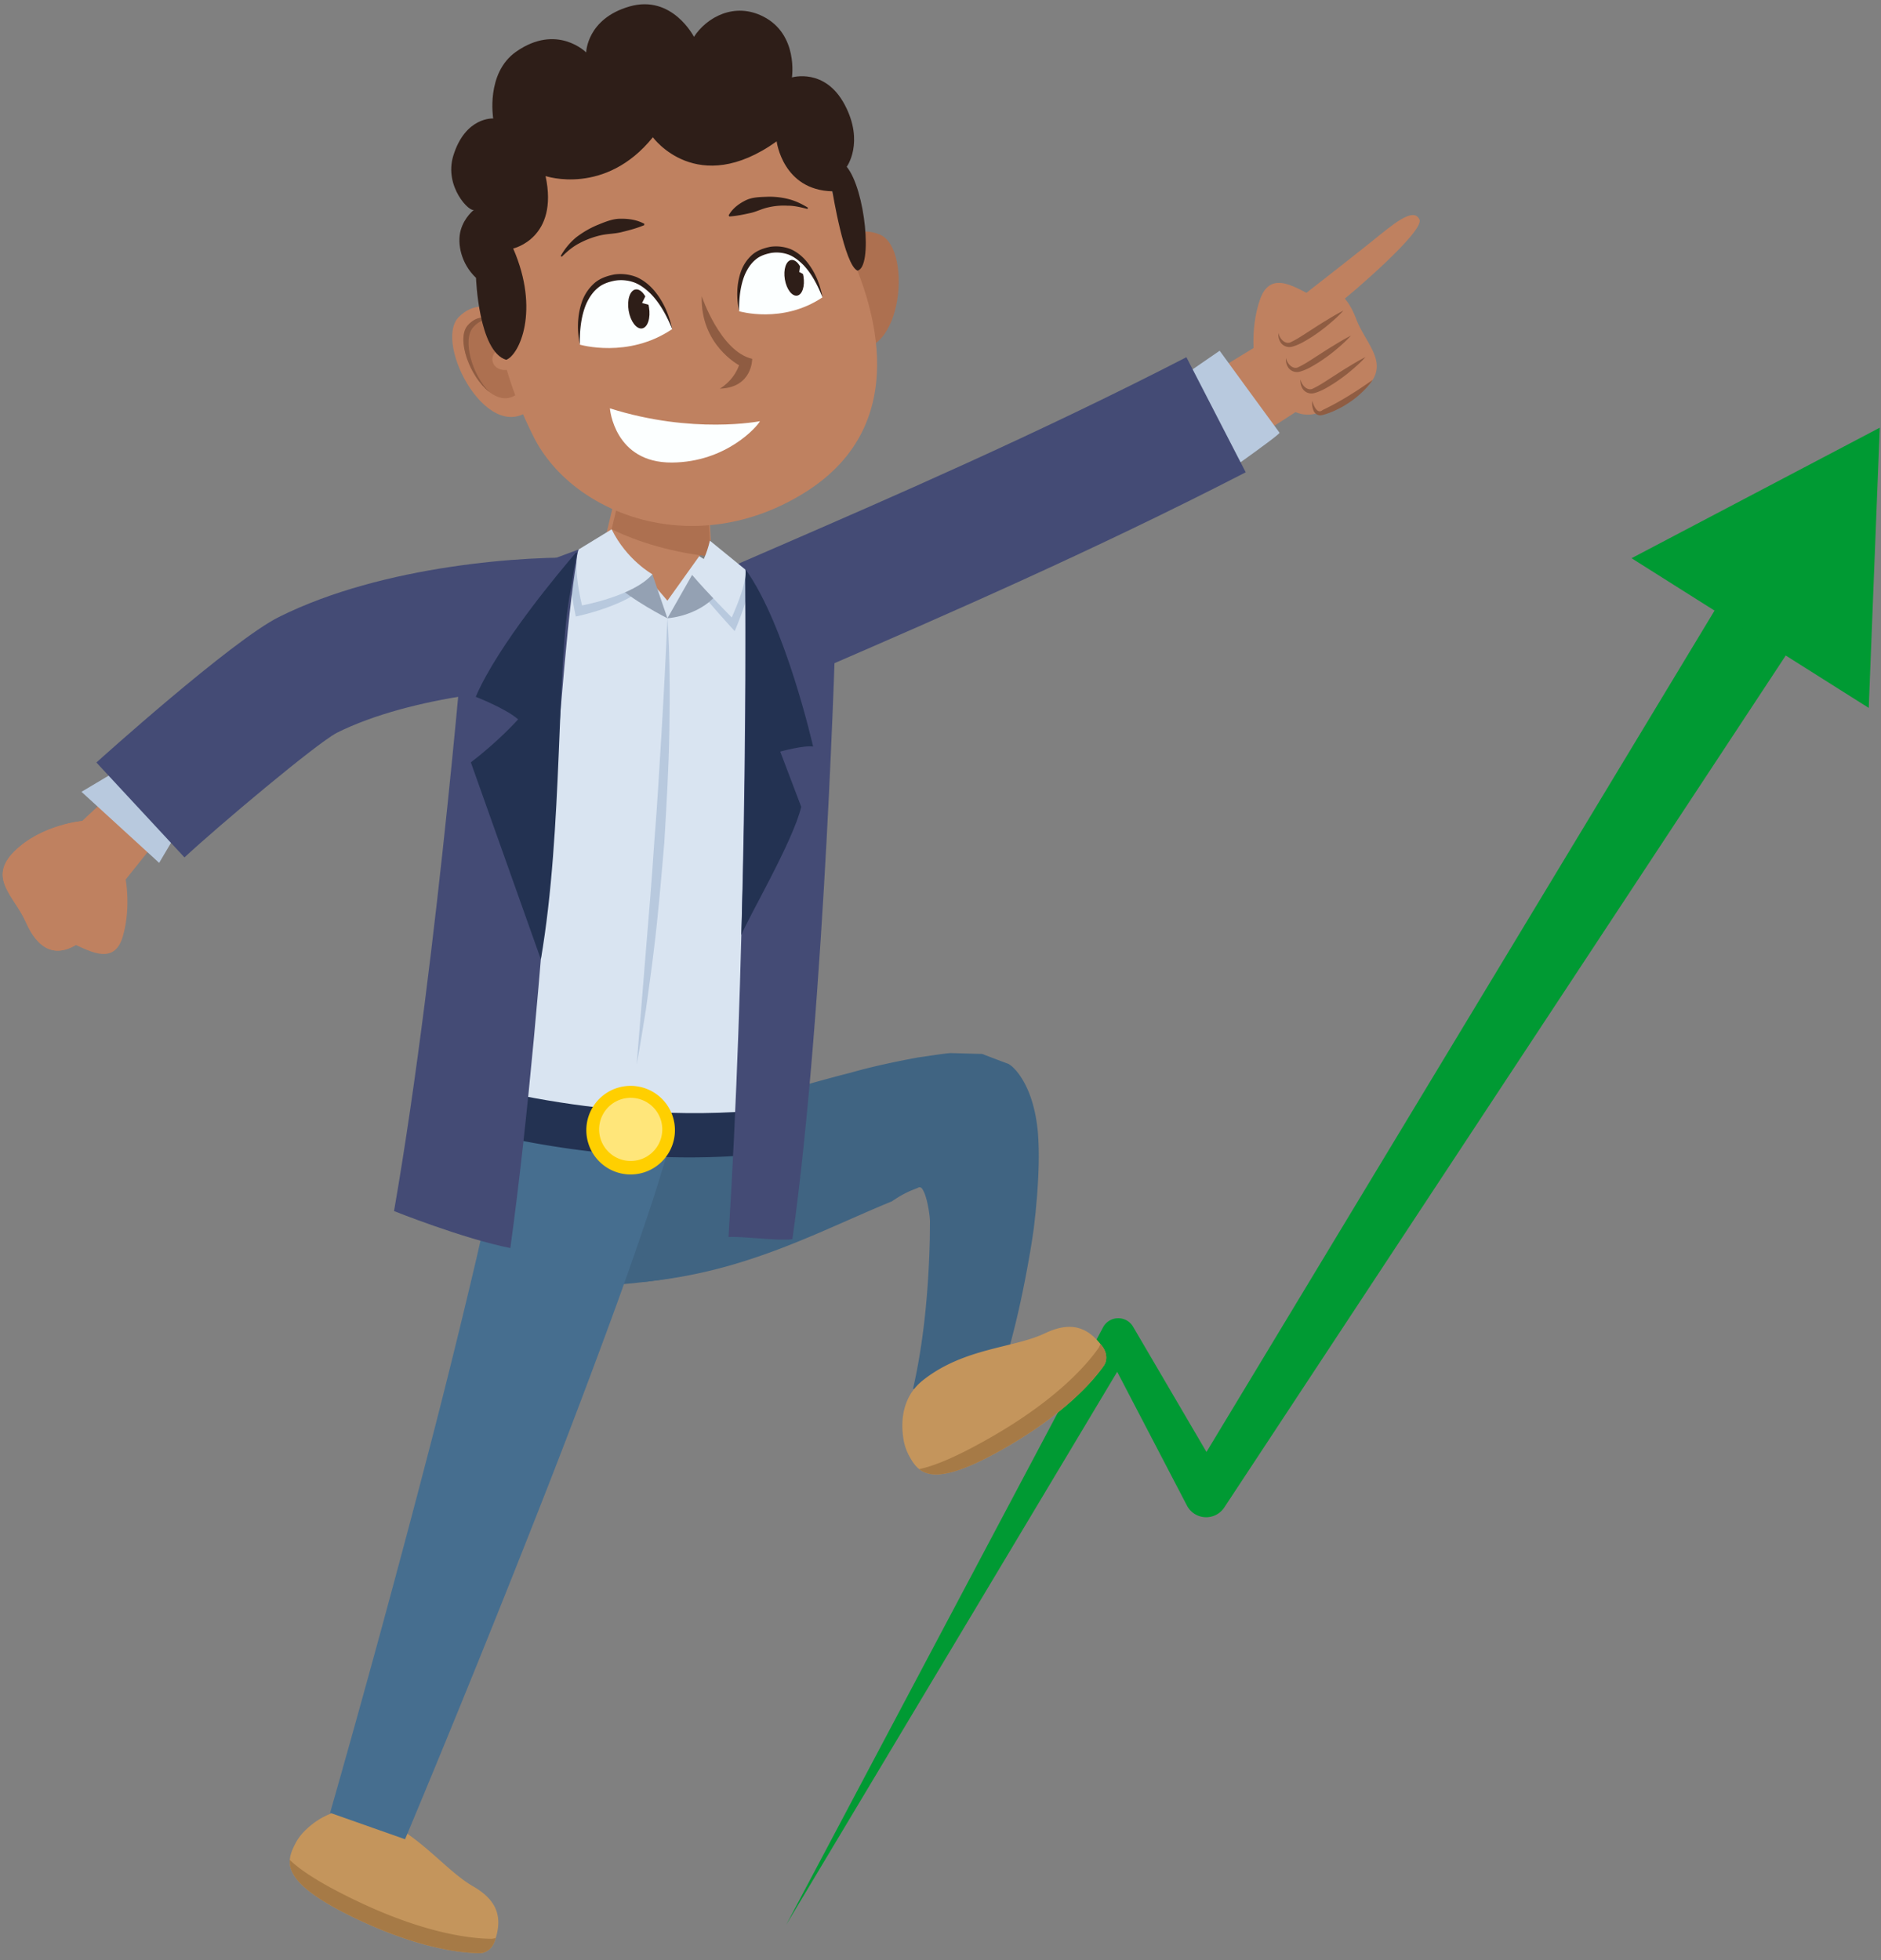 <svg width="214" height="223" fill="none" xmlns="http://www.w3.org/2000/svg"><rect width="100%" height="100%" fill="#808080" stroke="none"/><path d="m89.447 218.984 36.041-67.967a1.96 1.96 0 0 1 3.42-.081l.055.095 10.454 17.839-4.305-.123 62.364-103.276a4.882 4.882 0 1 1 8.255 5.21l-66.388 100.736-.06.092a2.466 2.466 0 0 1-4.243-.217l-9.559-18.335 3.474.015-39.508 66.012Z" fill="#009A33"/><path d="m212.605 80.539 1.255-31.882-28.241 14.851 26.986 17.03Z" fill="#009A33"/><path d="M86.75 128.363c-.154 10.346 3.095 16.716-18.589 17.928-9.398.524-15.9-7.582-16.057-17.928-.159-10.534 7.596-19.216 17.323-19.216 9.725 0 17.481 8.682 17.324 19.216Z" fill="#406482"/><path d="M103.879 157.993c1.229-5.408 1.765-11.265 1.904-17.005l.021-2.091-.041-.54-.058-.414a14.047 14.047 0 0 0-.29-1.464c-.122-.438-.247-.827-.448-1.155-.082-.153-.274-.367-.564-.175l-.731.291c-.953.408-1.565.808-2.207 1.239-2.602 1.064-5.284 2.29-8.177 3.533-2.89 1.241-6.007 2.493-9.387 3.508a55.377 55.377 0 0 1-10.697 2.123l-.663-19.204c4.694.27 9.582-.574 15.234-2.14 2.817-.76 5.808-1.651 8.965-2.447 2.488-.716 5.199-1.281 7.689-1.744 1.246-.164 2.515-.397 3.708-.5l3.356.093c.307-.028.478.107.699.178l.636.244 1.268.482.633.235c.199.113.435.296.616.488.382.377.655.773.918 1.183 1.008 1.626 1.581 3.685 1.809 6.032.2 2.357.095 4.885-.089 7.35l-.166 1.848-.193 1.724a84.274 84.274 0 0 1-.368 2.43c-1.065 6.294-2.488 12.45-4.835 18.614l-8.542-2.716Z" fill="#406482"/><path d="M103.431 165.629a5.896 5.896 0 0 1-.61-1.709c-.301-1.629-.457-4.785 2.163-6.873 4.665-3.714 10.344-3.664 13.883-5.352 2.997-1.428 4.905-.716 6.552 1.5.52.701.576 1.589.146 2.2-1.221 1.733-4.394 5.454-11.441 9.459-8.111 4.61-9.601 2.801-10.693.775Z" fill="#C4955C"/><path d="M104.568 167.139c1.793-.363 4.436-1.468 8.348-3.724 7.371-4.252 10.725-8.163 12.019-9.987.114-.161.198-.343.249-.532.079.097.157.195.235.299a2.186 2.186 0 0 1 .39.846c.042.194.055.388.036.576a1.593 1.593 0 0 1-.28.778c-1.221 1.733-4.398 5.448-11.441 9.459-5.867 3.335-8.264 3.314-9.556 2.285Z" fill="#A67A46"/><path d="M33.567 209.811a5.86 5.86 0 0 1 1.06-1.471c1.169-1.175 3.678-3.096 6.884-2.127 5.706 1.728 8.893 6.428 12.293 8.382 2.879 1.654 3.377 3.629 2.49 6.242-.282.828-.98 1.379-1.727 1.371-2.12-.019-6.986-.514-14.286-4.037-8.404-4.055-7.761-6.31-6.714-8.36Z" fill="#C4955C"/><path d="M32.97 211.604c1.317 1.271 3.73 2.816 7.809 4.755 7.688 3.648 12.812 4.185 15.046 4.214.2.003.395-.033.582-.098-.036.12-.072.24-.114.362a2.297 2.297 0 0 1-.125.3 2.09 2.09 0 0 1-.35.502 1.818 1.818 0 0 1-.453.358c-.246.14-.518.214-.798.211-2.12-.019-6.983-.523-14.286-4.037-6.078-2.934-7.424-4.919-7.31-6.567Z" fill="#A67A46"/><path d="M37.556 206.244a1835.275 1835.275 0 0 0 11.439-41.981 950.472 950.472 0 0 0 5.19-21.01c.8-3.493 1.58-6.977 2.282-10.43.378-1.739.644-3.418.972-5.126.328-1.712.488-3.265.745-4.894l19.068 3.502c-.528 1.918-1.012 3.943-1.585 5.748-.575 1.812-1.111 3.679-1.719 5.435-1.176 3.565-2.408 7.061-3.655 10.539a982.22 982.22 0 0 1-7.772 20.606 1857.001 1857.001 0 0 1-16.437 40.618l-8.528-3.007Z" fill="#466E8F"/><path d="m13.623 100.907-5.279-6.56 5.66-5.316 5.49 4.528-5.871 7.348Z" fill="#BF8160"/><path d="M18.107 98.167 9.27 90.084l4.81-2.861 7.06 5.818-3.034 5.126Z" fill="#B8C9DE"/><path d="M20.987 97.547 10.967 86.75c.144-.135 15.409-13.887 20.772-16.559 11.908-5.941 28.289-6.999 35.298-6.72l-.578 14.72c-6.346-.233-19.638.936-28.144 5.181-2.41 1.291-13.408 10.538-17.328 14.174Z" fill="#444B75"/><path d="M14.175 99.363s.849 3.574-.207 7.185c-1.055 3.611-4.216 1.34-6.19.605-.963-.36 1.802-.329 2.605-2.32.804-1.99.097-2.353.097-2.353l3.695-3.117Z" fill="#BF8160"/><path d="M9.457 93.393s-4.704.387-7.81 3.46c-3.108 3.07-.003 5.099 1.3 8.066 1.304 2.969 3.388 4.456 6.541 2.009 3.155-2.447 5.088-5.431 4.773-7.435l-4.804-6.1Z" fill="#BF8160"/><path d="M9.457 93.393s-4.704.387-7.81 3.46c-3.108 3.07-.003 5.099 1.3 8.066 1.304 2.969 3.388 4.456 6.541 2.009 3.155-2.447 5.088-5.431 4.773-7.435l-4.804-6.1ZM139.241 52.06s9.698-6.05 9.567-6.185c-.132-.132-5.649-6.612-5.649-6.612l-10.135 6.176 6.217 6.621Z" fill="#BF8160"/><path d="M136.273 56.041s9.454-6.62 9.298-6.81c-.155-.19-6.812-9.328-6.812-9.328l-9.752 6.71 7.266 9.428Z" fill="#B8C9DE"/><path d="M142.773 41.219s-.658-3.614.584-7.164c1.243-3.55 4.282-1.116 6.212-.28.946.41-1.814.234-2.721 2.181-.908 1.945-.219 2.345-.219 2.345l-3.856 2.918Z" fill="#BF8160"/><path d="M145.965 45.717a3.453 3.453 0 0 0 3.591 1.368c1.641-.368 3.832-1.129 5.599-2.701 3.264-2.905.27-5.092-.876-8.127-1.147-3.032-3.151-4.625-6.428-2.346-3.278 2.278-5.366 5.156-5.155 7.173l3.269 4.633Z" fill="#BF8160"/><path d="M145.444 37.887c.171.772.879 1.362 1.444 1.021.64-.3 1.301-.74 1.941-1.155.654-.412 1.295-.845 1.964-1.244.664-.406 1.331-.813 2.04-1.168-.529.591-1.118 1.111-1.721 1.614a20.05 20.05 0 0 1-1.896 1.398c-.676.41-1.331.84-2.16 1.074a1.222 1.222 0 0 1-1.284-.362 1.641 1.641 0 0 1-.328-1.178ZM146.305 40.732c.17.772.878 1.361 1.443 1.02.64-.299 1.3-.739 1.941-1.153.652-.412 1.295-.847 1.963-1.244.665-.407 1.332-.814 2.041-1.168-.53.59-1.118 1.11-1.721 1.613-.599.507-1.239.963-1.896 1.397-.677.411-1.331.84-2.16 1.075a1.227 1.227 0 0 1-1.284-.361 1.631 1.631 0 0 1-.327-1.179ZM147.959 43.172c.169.772.877 1.36 1.442 1.02.64-.3 1.302-.74 1.943-1.155.651-.41 1.293-.844 1.963-1.244.665-.406 1.332-.812 2.04-1.168-.53.592-1.119 1.112-1.722 1.615-.598.508-1.238.961-1.896 1.397-.677.411-1.33.84-2.16 1.074a1.22 1.22 0 0 1-1.282-.36 1.63 1.63 0 0 1-.328-1.179ZM149.291 45.605c.202.711.626 1.523 1.192 1.04.661-.32 1.313-.65 1.945-1.02.64-.356 1.256-.752 1.881-1.145.62-.399 1.23-.824 1.854-1.256-.416.641-.954 1.19-1.522 1.693-.568.51-1.201.943-1.861 1.328-.668.37-1.363.7-2.1.91-.157.05-.432.138-.685.068-.262-.07-.439-.271-.534-.458a2.28 2.28 0 0 1-.17-1.16Z" fill="#8F5C42"/><path d="M148.089 33.737s5.591-4.353 7.927-6.229c2.335-1.877 4.797-4.052 5.476-2.525.583 1.308-7.712 8.434-9.311 9.653l-4.092-.899Z" fill="#BF8160"/><path d="M86.497 79.127 80.56 65.644c2.364-1.04 4.988-2.179 7.828-3.41 12.508-5.427 29.639-12.858 46.588-21.595l6.749 13.093c-17.385 8.963-34.776 16.507-47.473 22.016-2.815 1.22-5.415 2.348-7.755 3.379Z" fill="#444B75"/><path d="M71.179 109.008c-9.686-.892-18.203 7.043-19.012 17.547a21.34 21.34 0 0 0-.056 1.536c5.197 1.437 19.17 4.7 34.325 3.2.095-.512.175-1.032.232-1.559 1.123-10.476-5.803-19.832-15.49-20.724Z" fill="#233252"/><path d="M89.217 126.013c5.864-26.81 2.296-55.274 2.296-55.274l-15.489-9.662-20.68 6.331s-5.78 27.605-4.92 55.033c0 0 18.724 6.144 38.793 3.572Z" fill="#D9E4F1"/><path d="M75.932 70.341c.29 4.244.292 8.502.223 12.752-.071 4.252-.324 8.498-.575 12.742-.368 4.236-.708 8.473-1.245 12.693-.252 2.111-.562 4.213-.848 6.319-.338 2.098-.67 4.198-1.056 6.289l1.029-12.699c.355-4.226.703-8.453.98-12.685.347-4.225.581-8.459.84-12.693.252-4.234.47-8.471.652-12.718ZM83.587 71.805c2.176-5.173 1.73-6.44 1.73-6.44l-.45-.393-4.366-1.924c-.809 2.41-1.83 3.085-1.83 3.085 1.908 2.403 4.916 5.672 4.916 5.672ZM65.51 70.14s6.33-1.25 8.645-4.119c0 0-2.132-1.256-3.896-3.929l-5.17.912c-.165.55-.569 2.55.42 7.136Z" fill="#B8C9DE"/><path d="M76.772 128.952a5.04 5.04 0 1 1-10.036-.924 5.04 5.04 0 0 1 10.036.924Z" fill="#FFCF00"/><path d="M75.33 128.819a3.591 3.591 0 1 1-7.152-.656 3.591 3.591 0 0 1 7.153.656Z" fill="#FFE67A"/><path d="M65.839 62.51 53.187 67.2s-3.244 41.171-8.358 70.583c0 0 7.8 3.123 13.232 4.209 4.21-30.657 5.431-67.602 7.778-79.484ZM95.108 70.375l-10.317-5.58c.057 12.189.005 45.297-1.908 75.94 1.658-.106 5.58.47 7.268.248 3.752-26.726 4.957-70.608 4.957-70.608Z" fill="#444B75"/><path d="M61.535 109.147c2.565-14.962 1.728-33.464 3.364-41.848.264-1.663.514-3.147.766-4.427l-.154.016c-1.616 1.873-8.832 10.416-11.386 16.388 0 0 3.442 1.34 4.822 2.564 0 0-2.127 2.412-5.379 4.892l7.967 22.415ZM84.344 106.381c.679-1.822 5.875-10.633 6.81-14.585l-2.387-6.288s2.68-.743 3.741-.572c0 0-3.135-13.84-7.67-20.128l-.047-.013c.038 8.38.186 21.03-.447 41.586Z" fill="#233252"/><path d="m80.86 61.445-.236-4.749-10.448-.961-1.08 4.54c-.407 1.718.535 2.541 2.147 3.265 1.086.488 4.689 4.801 4.689 4.801l4.928-6.896Z" fill="#BF8160"/><path d="m75.932 70.341 2.807-4.933s1.876-.235 2.912.743c1.036.98-1.656 3.797-5.719 4.19ZM74.219 65.333l1.713 5.008s-4.245-2.134-6.119-4.07l1.494-.966 2.912.028Z" fill="#94A1B3"/><path d="m80.853 63.32-.229-4.624-10.448-.961-.59 2.482c3.18 1.532 7.053 2.658 11.267 3.103Z" fill="#AD7050"/><path d="m69.587 60.217-3.748 2.292s-.762 1.547.374 6.37c0 0 5.872-1.058 8.006-3.546 0 0-2.93-1.625-4.632-5.116ZM80.763 61.513l4.028 3.282s.413 1.076-1.539 5.454c0 0-2.763-2.79-4.513-4.841 0 0 1.302-.79 2.024-3.895Z" fill="#D9E4F1"/><path d="M59.456 37.487s-3.903-4.759-7.255-1.424c-3.01 2.993 3.623 15.362 8.611 10.082l-1.356-8.658Z" fill="#BF8160"/><path d="M58.432 38.313s-2.893-3.892-5.212-1.302c-2.081 2.324 2.77 11.346 6.21 7.24l-.998-5.938Z" fill="#AD7050"/><path d="M56.05 41.156c.177.699.994 1.095 1.827.883.834-.21 1.367-.947 1.191-1.644-.176-.699-.995-1.092-1.828-.883-.833.21-1.367.947-1.19 1.644Z" fill="#BF8160"/><path d="M53.835 37.23c-1.272 1.42-.115 5.467 1.86 7.386-2.232-1.705-3.835-6.087-2.475-7.605.973-1.088 2.048-1.031 2.968-.599-.764-.183-1.59-.036-2.353.817Z" fill="#8F5C42"/><path d="M100.105 26.69c-4.361-1.826-6.181 4.054-6.181 4.054l2.005 8.53c6.611 3.013 8.095-10.945 4.176-12.583Z" fill="#AD7050"/><path d="M92.572 16.419c1.877 3.226 2.89 9.177 4.635 13.493 1.689 4.179 7.033 18.101-5.519 26.043-12.55 7.942-26.53 2.616-30.977-6.254-5.015-10-4.86-16.82-3.727-24.16 1.493-9.658 8.41-14.176 16.29-15.804 7.591-1.568 15.258-.428 19.298 6.682Z" fill="#BF8160"/><path d="M86.46 47.919c-.324.634-3.856 4.658-10.01 4.704-6.578.049-7.065-6.166-7.065-6.166 9.444 2.99 17.075 1.462 17.075 1.462Z" fill="#FCFFFF"/><path d="M79.836 33.707s2.112 6.276 5.74 7.118c0 0 .041 3.279-3.684 3.391 0 0 1.523-.817 2.193-2.664 0 0-4.42-2.317-4.249-7.845Z" fill="#8F5C42"/><path d="M73.293 25.615c-.885.369-1.71.58-2.529.781-.808.213-1.653.19-2.472.383a9.862 9.862 0 0 0-2.343.877c-.754.384-1.409.93-2.032 1.552l-.125-.087a7.608 7.608 0 0 1 1.73-2.094 10.797 10.797 0 0 1 2.389-1.404c.853-.344 1.733-.734 2.666-.738.923-.01 1.859.107 2.728.578l-.012.152ZM82.895 24.505c.442-.789 1.14-1.304 1.885-1.685.755-.392 1.637-.401 2.464-.432a8.68 8.68 0 0 1 2.467.263c.8.201 1.54.566 2.214.982l-.065.138c-.764-.188-1.504-.379-2.264-.368a7.693 7.693 0 0 0-2.208.193c-.724.155-1.372.515-2.09.655-.72.158-1.449.316-2.315.38l-.088-.126Z" fill="#2E1E18"/><path d="M54.155 31.612s.29 8.381 3.436 9.324c1.477-.541 3.872-5.607.793-12.663 0 0 5.21-1.165 3.683-8.244 0 0 6.78 2.306 12.209-4.413 0 0 5.015 6.939 14.083.468 0 0 .688 5.552 6.342 5.68 0 0 1.362 8.397 2.851 9.023 1.768-.346.9-9.212-1.22-11.815 0 0 2.028-2.767-.219-7.036-2.245-4.27-6.016-3.127-6.016-3.127s.746-4.856-3.226-6.91c-3.295-1.704-6.474.062-7.92 2.292 0 0-2.472-4.855-7.334-3.455-4.861 1.4-4.928 5.23-4.928 5.23s-3.313-3.345-7.973-.083c-3.475 2.433-2.605 7.596-2.605 7.596s-3.162-.216-4.535 4.222c-1.099 3.552 1.925 6.566 2.368 6.151 0 0-1.115.84-1.532 2.345-.419 1.504.04 3.802 1.743 5.415Z" fill="#2E1E18"/><path d="M76.475 37.44s-1.764-6.677-6.623-5.859c-4.86.818-3.888 7.627-3.888 7.627s5.504 1.63 10.51-1.768Z" fill="#FCFFFF"/><path d="M76.475 37.44c-.603-1.476-1.364-2.91-2.444-4.016-.551-.535-1.155-1.01-1.85-1.279a4.44 4.44 0 0 0-2.177-.224c-.723.138-1.452.362-2.007.852-.568.467-.984 1.106-1.301 1.803-.599 1.419-.752 3.037-.732 4.632-.31-1.572-.31-3.245.227-4.83a5.056 5.056 0 0 1 1.376-2.114c.648-.597 1.504-.876 2.334-1.039a5.022 5.022 0 0 1 2.532.304c.79.352 1.46.898 1.996 1.532 1.074 1.271 1.715 2.81 2.046 4.379Z" fill="#2E1E18"/><path d="M72.305 32.93c.394-.066.804.254 1.11.794l-.367.748.728.197c.023.092.041.188.059.284.205 1.226-.144 2.304-.784 2.412-.639.107-1.324-.797-1.53-2.022-.205-1.224.144-2.306.784-2.412Z" fill="#2E1E18"/><path d="M93.573 33.828s-1.497-6.145-5.944-5.399c-4.436.747-3.546 6.979-3.546 6.979s4.941 1.48 9.49-1.58Z" fill="#FCFFFF"/><path d="M93.573 33.828c-.536-1.353-1.21-2.67-2.181-3.687-.495-.49-1.039-.924-1.665-1.169a4.013 4.013 0 0 0-1.97-.2c-.656.127-1.31.335-1.812.777-.514.424-.889 1.006-1.178 1.638-.547 1.289-.691 2.765-.684 4.221-.295-1.436-.306-2.963.178-4.416.24-.725.664-1.41 1.251-1.95.595-.549 1.377-.813 2.14-.966a4.585 4.585 0 0 1 2.33.281c.723.33 1.335.836 1.814 1.427.964 1.183 1.516 2.604 1.777 4.044Z" fill="#2E1E18"/><path d="M90.008 29.581c.36-.06.736.23 1.015.724l-.095.644.425.22c.02.084.038.171.054.26.188 1.12-.134 2.106-.716 2.204-.584.098-1.21-.729-1.399-1.848-.188-1.12.133-2.106.716-2.204Z" fill="#2E1E18"/></svg>